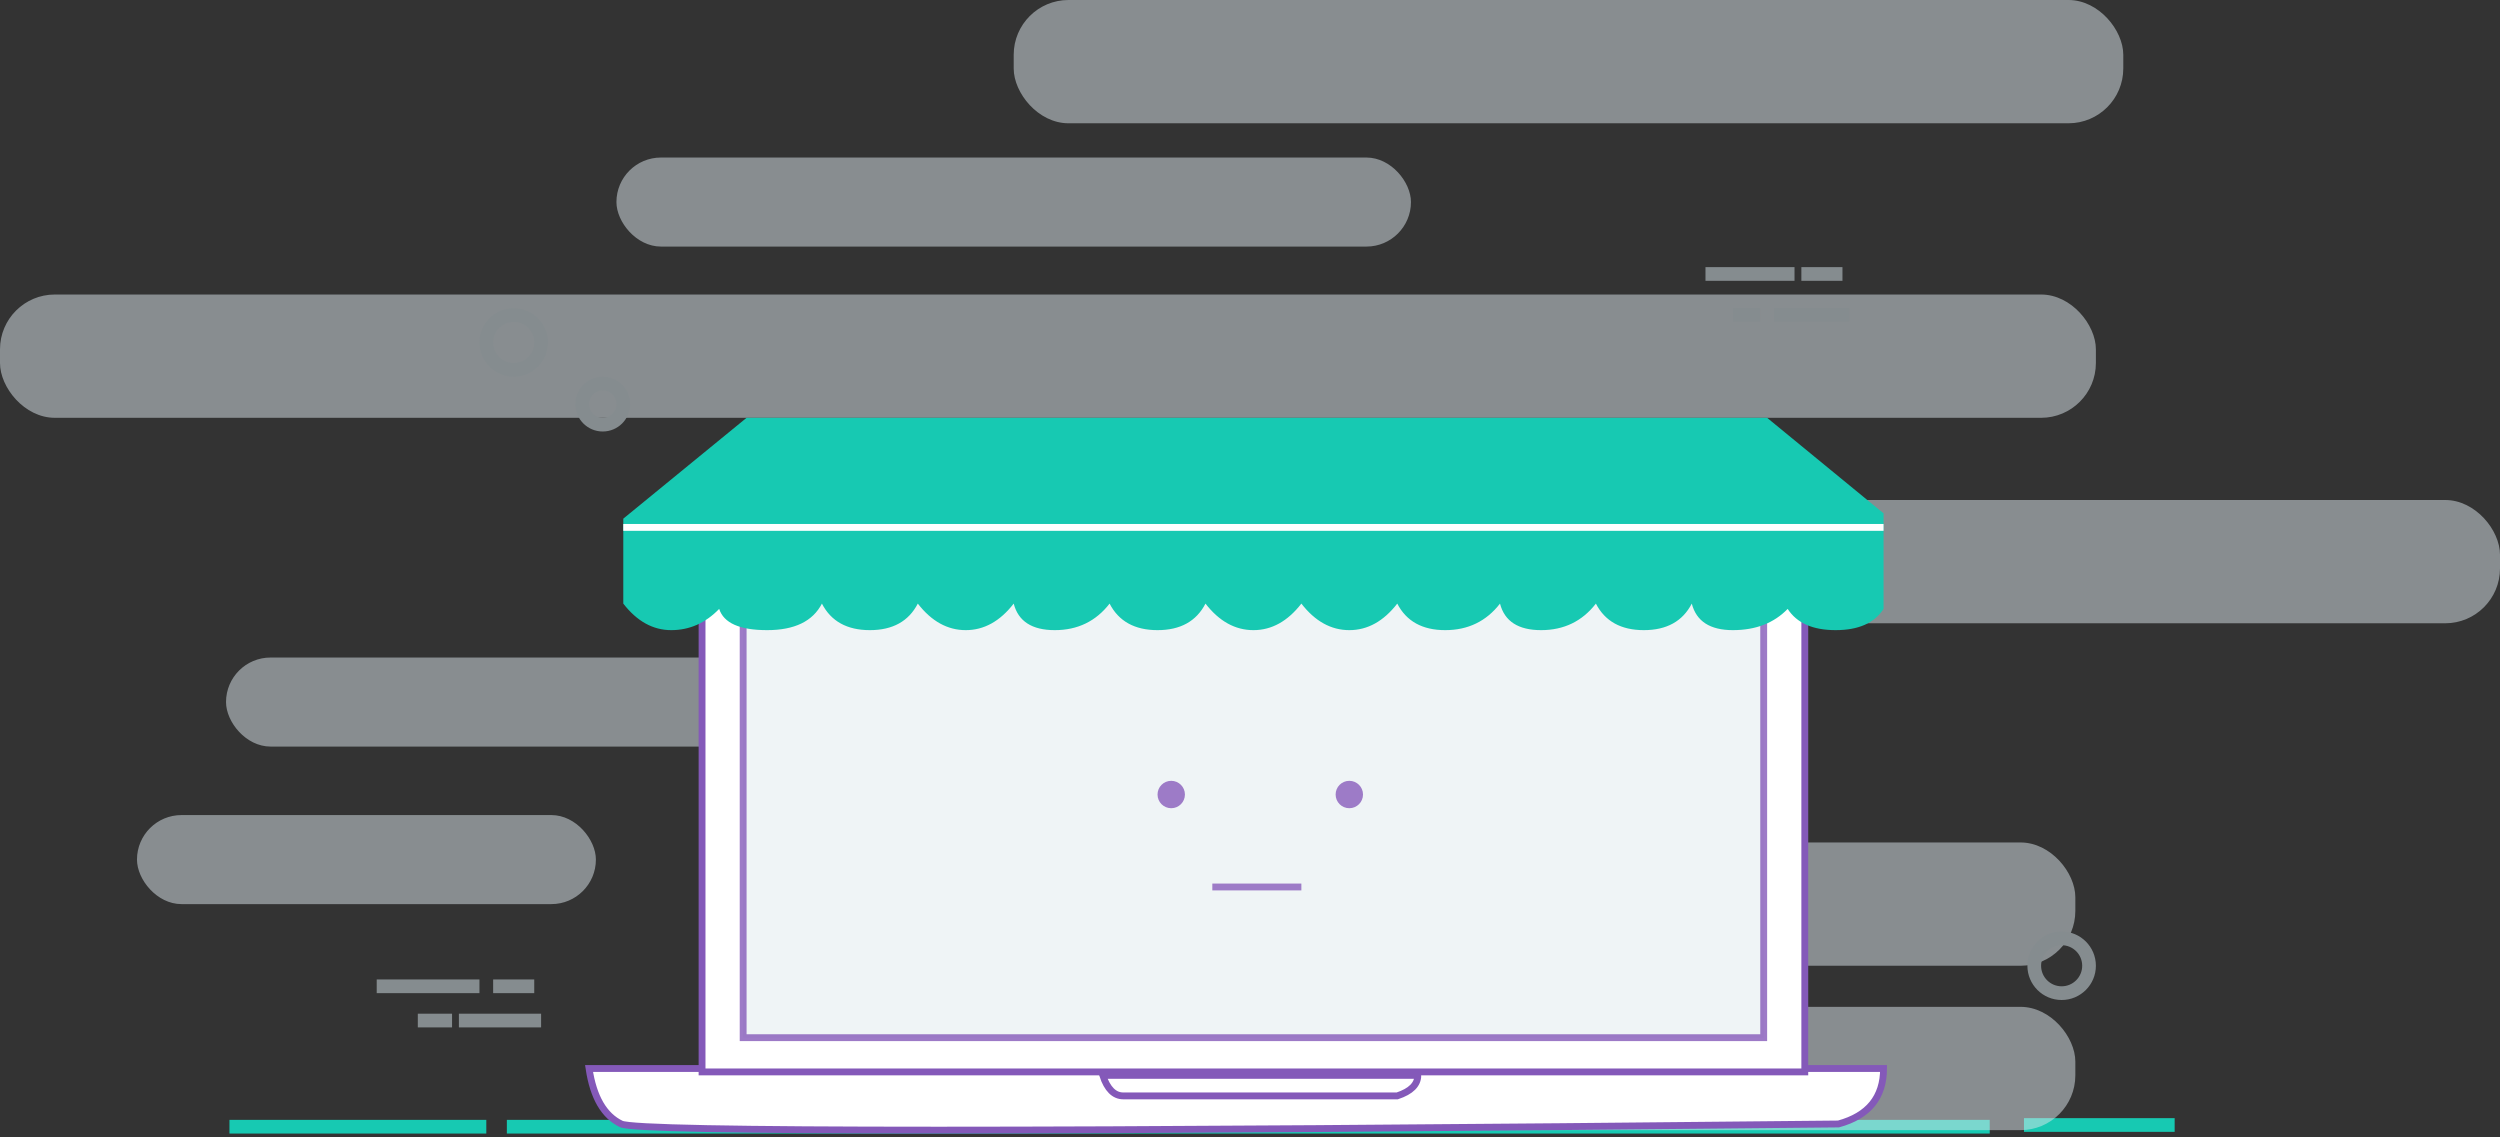 <?xml version="1.0" encoding="UTF-8"?>
<svg width="365px" height="166px" viewBox="0 0 365 166" version="1.1" xmlns="http://www.w3.org/2000/svg" xmlns:xlink="http://www.w3.org/1999/xlink">
    <rect x="0" y="0" width="365" height="166" fill="#333333" stroke="none"/>
    <!-- Generator: Sketch 51.2 (57519) - http://www.bohemiancoding.com/sketch -->
    <title>ilustração</title>
    <desc>Created with Sketch.</desc>
    <defs></defs>
    <g id="Auto-credenciamento" stroke="none" stroke-width="1" fill="none" fill-rule="evenodd">
        <g id="Cadastro---passo-2---Não" transform="translate(-501, -159)">
            <g id="ilustração" transform="translate(501, 159)">
                <path d="M75,164.5 L289.5,164.5" id="Line-3" stroke="#17C9B2" stroke-width="2" stroke-linecap="square"></path>
                <path d="M34.5,164.5 L70,164.5" id="Line-2" stroke="#17C9B2" stroke-width="2" stroke-linecap="square"></path>
                <path d="M296.5,164.25 L316.5,164.25" id="Line-2-Copy" stroke="#17C9B2" stroke-width="2" stroke-linecap="square"></path>
                <g id="nuvens" fill="#D9E4EA" opacity="0.509">
                    <rect id="Rectangle-Copy-6" x="20" y="119" width="67" height="13" rx="6.5"></rect>
                    <rect id="Rectangle-Copy" x="148" y="0" width="162" height="18" rx="8"></rect>
                    <rect id="Rectangle-Copy-2" x="90" y="23" width="116" height="13" rx="6.5"></rect>
                    <rect id="Rectangle-Copy-3" x="0" y="43" width="306" height="18" rx="8"></rect>
                    <rect id="Rectangle-Copy-5" x="197" y="73" width="168" height="18" rx="8"></rect>
                    <rect id="Rectangle-Copy-7" x="197" y="123" width="106" height="18" rx="8"></rect>
                    <rect id="Rectangle-Copy-8" x="141" y="147" width="162" height="18" rx="8"></rect>
                    <rect id="Rectangle-Copy-4" x="33" y="96" width="222" height="13" rx="6.5"></rect>
                </g>
                <g transform="translate(55, 39)">
                    <g id="detalhes">
                        <path d="M187.784,42 L187,41.216 L189.216,39 L190,39.784 L187.784,42 Z M184.216,42 L182,39.784 L182.784,39 L185,41.216 L184.216,42 Z M187.784,44 L190,46.216 L189.216,47 L187,44.784 L187.784,44 Z M184.216,44 L185,44.784 L182.784,47 L182,46.216 L184.216,44 Z" id="Combined-Shape-Copy-2" fill="#858C8F"></path>
                        <circle id="Oval-3" stroke="#858C8F" stroke-width="2" cx="246" cy="102" r="4"></circle>
                        <circle id="Oval-3-Copy" stroke="#858C8F" stroke-width="2" cx="20" cy="11" r="4"></circle>
                        <circle id="Oval-3-Copy-2" stroke="#858C8F" stroke-width="2" cx="33" cy="20" r="3"></circle>
                        <path d="M0,106 L0,104 L15,104 L15,106 L0,106 Z M12,111 L12,109 L24,109 L24,111 L12,111 Z M17,106 L17,104 L23,104 L23,106 L17,106 Z M6,111 L6,109 L11,109 L11,111 L6,111 Z" id="Combined-Shape" fill="#858C8F"></path>
                        <path d="M194,2 L194,0 L207,0 L207,2 L194,2 Z M204,8 L204,6 L215,6 L215,8 L204,8 Z M208,2 L208,0 L214,0 L214,2 L208,2 Z M198,8 L198,6 L202,6 L202,8 L198,8 Z" id="Combined-Shape-Copy-4" fill="#858C8F"></path>
                    </g>
                    <g id="computador" transform="translate(31, 22)">
                        <path d="M16.925,95 L0,95 C0.627,99.2 2.194,101.9 4.701,103.1 C7.209,104.3 66.448,104.3 182.418,103.1 C186.806,101.9 189,99.2 189,95 C189,95 182.104,95 168.313,95" id="Path-5" stroke="#8459B9" fill="#FFFFFF"></path>
                        <rect id="Rectangle-4" stroke="#8459B9" fill="#FFFFFF" x="16.5" y="23.5" width="161" height="72"></rect>
                        <rect id="Rectangle-3" stroke="#8459B9" fill="#EBF1F4" opacity="0.8" x="22.5" y="26.5" width="149" height="64"></rect>
                        <path d="M23,0 L172,0 L189,13.95 L189,27.9 C187.667,29.967 185.333,31 182,31 C178.667,31 176.333,29.967 175,27.9 C173,29.967 170.333,31 167,31 C163.667,31 161.667,29.708 161,27.125 C159.667,29.708 157.333,31 154,31 C150.667,31 148.333,29.708 147,27.125 C145,29.708 142.333,31 139,31 C135.667,31 133.667,29.708 133,27.125 C131,29.708 128.333,31 125,31 C121.667,31 119.333,29.708 118,27.125 C116,29.708 113.667,31 111,31 C108.333,31 106,29.708 104,27.125 C102,29.708 99.667,31 97,31 C94.333,31 92,29.708 90,27.125 C88.667,29.708 86.333,31 83,31 C79.667,31 77.333,29.708 76,27.125 C74,29.708 71.333,31 68,31 C64.667,31 62.667,29.708 62,27.125 C60,29.708 57.667,31 55,31 C52.333,31 50,29.708 48,27.125 C46.667,29.708 44.333,31 41,31 C37.667,31 35.333,29.708 34,27.125 C32.667,29.708 30,31 26,31 C22,31 19.667,29.967 19,27.9 C17,29.967 14.667,31 12,31 C9.333,31 7,29.708 5,27.125 L5,14.725 L23,0 Z" id="Path-6" fill="#17C9B2"></path>
                        <path d="M75,96 C75.667,98 76.667,99 78,99 C79.333,99 92.667,99 118,99 C120,98.333 121,97.333 121,96 C121,96 105.667,96 75,96 Z" id="Path-7" stroke="#8459B9"></path>
                        <path d="M5,16 L189,16" id="Path-9" stroke="#FFFFFF"></path>
                        <circle id="Oval-2" fill="#9D7BC7" cx="85" cy="55" r="2"></circle>
                        <circle id="Oval-2-Copy" fill="#9D7BC7" cx="111" cy="55" r="2"></circle>
                        <path d="M91.5,68.5 L103.5,68.5" id="Line-4" stroke="#9D7BC7" stroke-linecap="square"></path>
                    </g>
                </g>
            </g>
        </g>
    </g>
</svg>